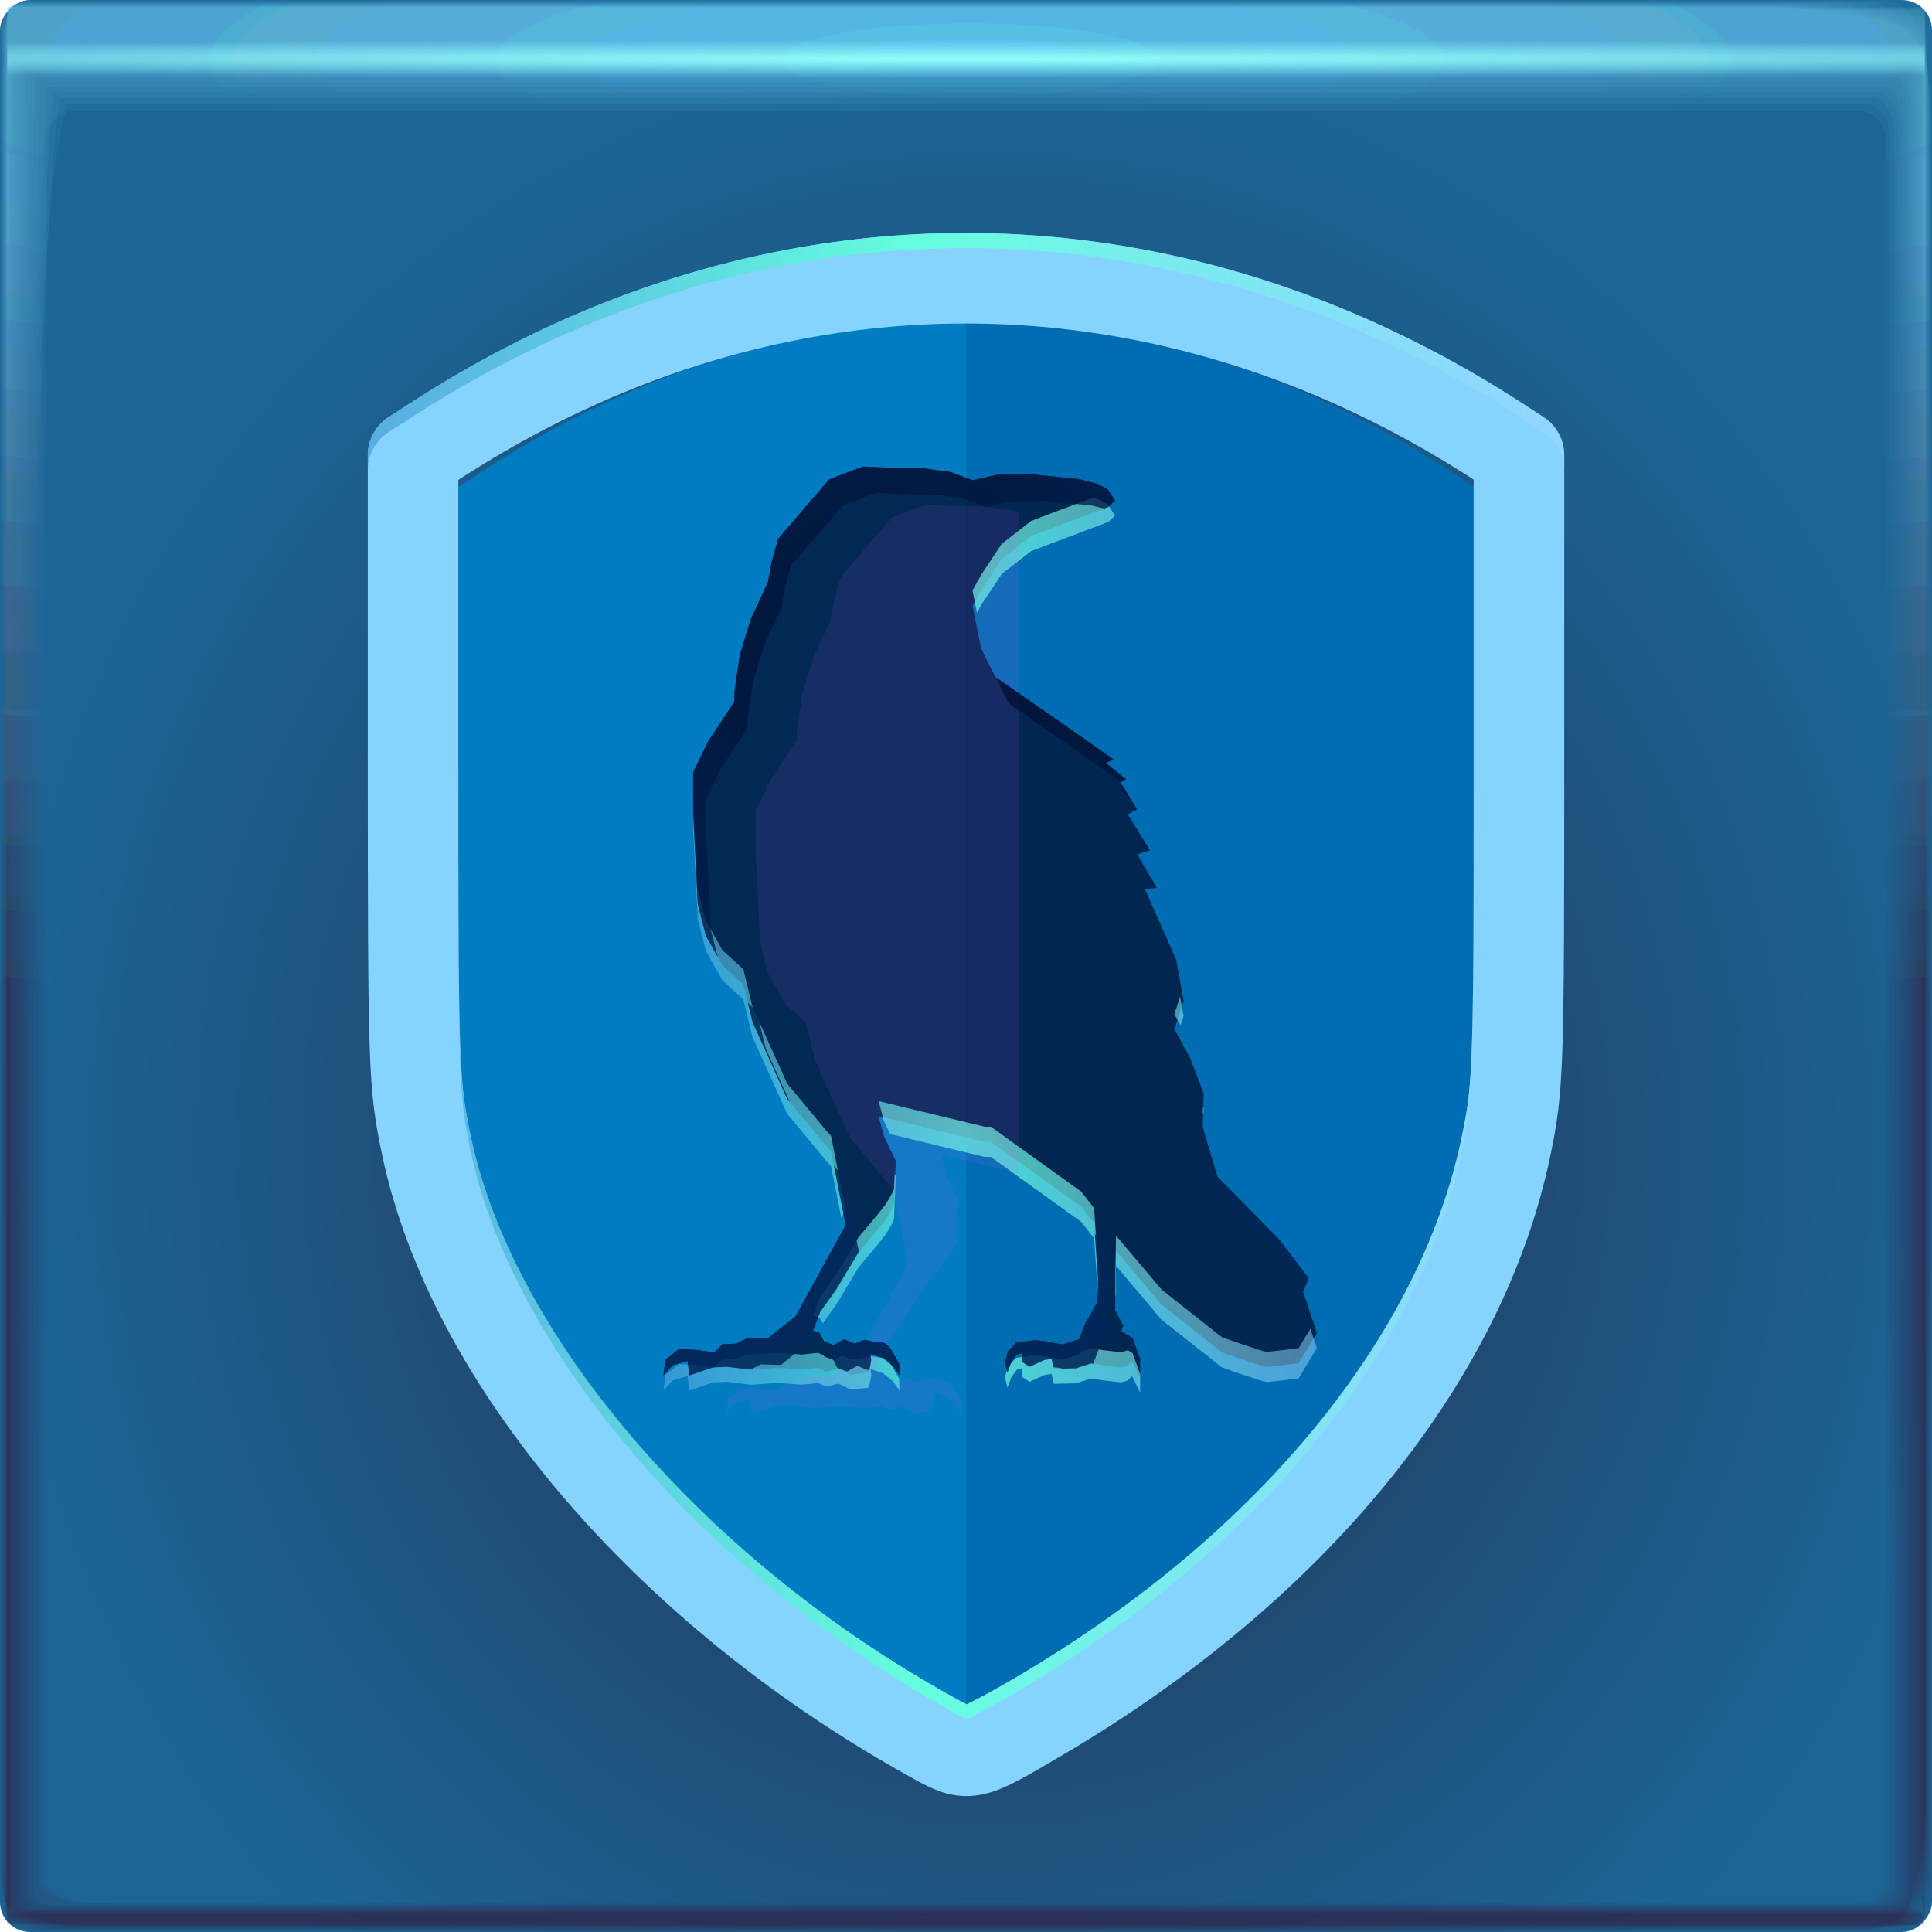 <svg width="64" height="64" xmlns="http://www.w3.org/2000/svg" xmlns:xlink="http://www.w3.org/1999/xlink"><defs><radialGradient id="e" cx="31.06" cy="26.263" r="12.332" gradientTransform="matrix(1.145 0 0 1.224 -5.3 -9.08)" gradientUnits="userSpaceOnUse"><stop stop-color="#000422" stop-opacity=".636" offset="0"/><stop stop-color="#00275a" stop-opacity=".86" offset="1"/></radialGradient><radialGradient id="f" cx="28.444" cy="-1.667" r="31.76" gradientTransform="matrix(0 .991 -5.067 -0 23.674 -26.197)" gradientUnits="userSpaceOnUse" xlink:href="#a"/><radialGradient id="g" cx="28.444" cy="-1.667" r="31.762" gradientTransform="matrix(0 .991 -5.067 -0 23.673 -26.196)" gradientUnits="userSpaceOnUse" xlink:href="#a"/><radialGradient id="h" cx="28.444" cy="-1.667" r="31.766" gradientTransform="matrix(0 .991 -5.066 -0 23.672 -26.192)" gradientUnits="userSpaceOnUse" xlink:href="#a"/><radialGradient id="i" cx="28.444" cy="-1.668" r="31.771" gradientTransform="matrix(0 .991 -5.065 -0 23.67 -26.188)" gradientUnits="userSpaceOnUse" xlink:href="#a"/><radialGradient id="j" cx="28.444" cy="-1.669" r="31.778" gradientTransform="matrix(0 .991 -5.064 -0 23.668 -26.182)" gradientUnits="userSpaceOnUse" xlink:href="#a"/><radialGradient id="k" cx="28.444" cy="-1.67" r="31.787" gradientTransform="matrix(0 .99 -5.063 -0 23.665 -26.174)" gradientUnits="userSpaceOnUse" xlink:href="#a"/><radialGradient id="l" cx="28.444" cy="-1.671" r="31.797" gradientTransform="matrix(0 .99 -5.061 -0 23.662 -26.165)" gradientUnits="userSpaceOnUse" xlink:href="#a"/><radialGradient id="m" cx="28.444" cy="-1.673" r="31.809" gradientTransform="matrix(0 .99 -5.059 -0 23.658 -26.154)" gradientUnits="userSpaceOnUse" xlink:href="#a"/><radialGradient id="n" cx="28.444" cy="-1.674" r="31.823" gradientTransform="matrix(0 .989 -5.057 -0 23.654 -26.142)" gradientUnits="userSpaceOnUse" xlink:href="#a"/><radialGradient id="o" cx="28.444" cy="-1.676" r="31.839" gradientTransform="matrix(0 .989 -5.054 -0 23.649 -26.128)" gradientUnits="userSpaceOnUse" xlink:href="#a"/><radialGradient id="p" cx="28.444" cy="-1.678" r="31.856" gradientTransform="matrix(0 .988 -5.052 -0 23.643 -26.113)" gradientUnits="userSpaceOnUse" xlink:href="#a"/><radialGradient id="q" cx="28.444" cy="-1.675" r="31.875" gradientTransform="matrix(0 .988 -5.049 -0 23.661 -26.096)" gradientUnits="userSpaceOnUse" xlink:href="#a"/><radialGradient id="r" cx="28.444" cy="-1.678" r="31.897" gradientTransform="matrix(0 .987 -5.045 -0 23.654 -26.077)" gradientUnits="userSpaceOnUse" xlink:href="#a"/><radialGradient id="s" cx="28.444" cy="-1.672" r="31.92" gradientTransform="matrix(0 .986 -5.042 -0 23.69 -26.057)" gradientUnits="userSpaceOnUse" xlink:href="#a"/><radialGradient id="t" cx="28.444" cy="-1.675" r="31.944" gradientTransform="matrix(0 .985 -5.038 -0 23.682 -26.035)" gradientUnits="userSpaceOnUse" xlink:href="#a"/><radialGradient id="u" cx="28.444" cy="-1.678" r="31.971" gradientTransform="matrix(0 .985 -5.034 -0 23.674 -26.011)" gradientUnits="userSpaceOnUse" xlink:href="#a"/><radialGradient id="v" cx="28.444" cy="-1.681" r="32" gradientTransform="matrix(0 .984 -5.029 -0 23.665 -25.986)" gradientUnits="userSpaceOnUse" xlink:href="#a"/><radialGradient id="w" cx="28.444" cy="-1.667" r="31.76" gradientTransform="matrix(0 .991 -5.067 -0 23.674 -26.198)" gradientUnits="userSpaceOnUse" xlink:href="#a"/><radialGradient id="x" cx="32.519" cy="1.45" r="31.76" gradientTransform="matrix(0 .02 -2.09 0 35.55 1.303)" gradientUnits="userSpaceOnUse"><stop stop-color="#93fff7" offset="0"/><stop stop-color="#8ef4ff" stop-opacity="0" offset="1"/></radialGradient><radialGradient id="c" cx="-32.413" cy="52.071" r="32" gradientTransform="matrix(1.029 0 0 1.131 .524 -21.045)" gradientUnits="userSpaceOnUse"><stop stop-color="#242d4e" offset="0"/><stop stop-color="#1b6697" offset="1"/></radialGradient><linearGradient id="b"><stop stop-color="#52a7de" stop-opacity=".872" offset="0"/><stop stop-color="#64ffde" offset=".46"/><stop stop-color="#96d6ff" stop-opacity=".672" offset="1"/></linearGradient><linearGradient id="a"><stop stop-color="#69d5ff" stop-opacity=".09" offset="0"/><stop stop-color="#2c2849" stop-opacity=".082" offset="1"/></linearGradient><linearGradient id="y" x1="12.047" x2="52.018" y1="7.97" y2="7.97" gradientUnits="userSpaceOnUse" xlink:href="#b"/><linearGradient id="d" x1="21.979" x2="43.623" y1="30.811" y2="30.811" gradientTransform="translate(0 .5)" gradientUnits="userSpaceOnUse" xlink:href="#b"/></defs><rect transform="scale(-1 1)" x="-64" width="64" height="64" rx="1" ry="1" fill="url(#c)" paint-order="fill markers stroke"/><path d="M30.904 56.081c-8.015-4.555-14.005-11.749-15.364-18.445-.384-1.893-.399-2.35-.399-12.13v-9.341l.793-.522c3.35-2.205 6.895-3.68 10.506-4.425 7.372-1.52 15.02.005 21.86 4.57l.562.375v9.387c0 9.816-.015 10.288-.395 12.164-1.35 6.643-6.54 13.122-14.199 17.729-2.226 1.338-2.156 1.325-3.363.639z" fill="#007cc3"/><path d="M31.996 10.649v45.882c.449.01.961-.3 2.272-1.089 7.657-4.607 12.847-11.085 14.196-17.728.381-1.874.396-2.347.396-12.164v-9.388l-.562-.374c-5.132-3.424-10.718-5.138-16.302-5.138z" fill="#006cb2"/><path d="M32.974 22.426s-.454-.88-.485-1c-.03-.122-.271-1.364-.271-1.364l.302-.546.666-1 .968-.758.242-.091 2.33-.88.21-.211-.241-.364-.334-.181-.61-.158-1.53-.157-1.187.01-.815.182-.727-.272-.908-.122-1.33-.03-.666-.03-1.12.423-1.694 1.972-.21.757-.122.668-.575 1.241-.363 1.183-.182 1.272v.274l-.877 1.334-.485 1.001v1.424l.153 2.94.272 1.061.544.97.696.636.302 1.243 1.15 2.547 1.361 1.636.09.092.485 2.455-1.664 3.032-.522.404-.39.317-.673-.02-.375.195-.454.019-.275.273-.588-.087-.58-.029-.45.353-.063.526.298-.337.5-.146.053.482.792-.27.455-.019.801.097s.696-.046.817-.058c.12-.014.858.058.858.058l.54-.058.287.12.385-.102.417.198.601-.065.078-.405-.023-.21.41.137.334.268.217.313-.012-.395-.264-.46s-.18-.254-.3-.242c-.12.014-.588-.088-.588-.088l-.32.127-.351-.145-.344.19-.318-.118-.153-.288-.219-.069.237-.617.543-.76.726-1.212.635-.757.242-.305s.304-.454.304-.575c0-.12.06-1.394.06-1.394l-.393-.819-.181-.667 3.508.849h.212l2.995 2.152.424.546.15 2.152-.06.485-.212.394-.152.242-.13.34-.089.23-.557.171-.564-.102-.344-.043-.627.091-.265.284-.102.351.083.356.131-.356.18-.24.175-.055.013.304.236.149.486-.224.24-.035.079.326.73-.015.497-.162.407.063.591.067.204-.06.162-.145.264.543.003-.614-.255-.697-.37-.222.065-.183-.273-.515.03-1.97 1.512 1.788 1.997 1.577s1.36.485 1.483.485c.12 0 1.058-.122 1.058-.122l.606-1.001-.455-1.364.181-.454-.967-1.273-2.05-2.088-.49-1.64.029-1.122-.453-1.182-.515-.94.303-.94-.242-1.363-1.031-2.322.381-.065-.64-1.107.415-.132-.73-1.19.307-.167-.548-.898.18-.1-.663-.537.242-.126-1.724-1.208z" fill="#021639" fill-opacity=".802"/><path d="m36.193 16.488-1.797.678-.242.092-.969.757-.666 1-.303.545.147.735.156-.28.666-1 .969-.757.242-.092 2.328-.88.213-.21-.242-.365-.334-.18zM22.961 26.502v1l.152 2.94.272 1.062.543.97.697.635.303 1.245 1.15 2.544 1.36 1.637.091.092.34 1.719.145-.264-.485-2.455-.091-.092-1.36-1.636-1.15-2.545-.303-1.244-.697-.635-.543-.971-.272-1.062zm16.131 6.51-.188.584.204.37.1-.31zm-9.988 3.463.18.668.203.425 3.125.756h.21l2.997 2.153.423.545.106 1.511.045-.36-.15-2.151-.424-.545-2.997-2.153h-.21zm10.742.18-.004.183.023.08.006-.2zm-10.21 2.226c-.009.212-.019.433-.019.475 0 .12-.305.574-.305.574l-.242.305-.634.757-.725 1.211-.545.762-.236.615.218.07.104.194.459-.64.725-1.212.634-.757.242-.305s.305-.453.305-.574.059-1.395.059-1.395zm7.333 2.05-.032 1.971.016.03.016-1 1.511 1.789 1.997 1.576s1.36.484 1.482.484c.12 0 1.059-.12 1.059-.12l.605-1.003-.215-.644-.39.646s-.939.121-1.06.121c-.121 0-1.481-.484-1.481-.484l-1.997-1.576zm-.83 3.733-.356.117-.033.084-.557.17-.566-.101-.342-.043-.629.092-.263.283-.104.351.084.356.13-.356.18-.24.176-.057.012.305.236.149.487-.223.24-.035.078.326.73-.016.497-.162.408.063.592.068.203-.06.162-.145.264.543.003-.613-.255-.698-.163-.097-.011.01-.203.06-.592-.068zm-10.443.15c-.038.004-.145.01-.256.018l-.004.004h-.027l-.53.037-.181-.021-.309.158-.453.02-.276.273-.587-.088-.582-.027-.448.351-.064.528.299-.338.5-.147.052.483.793-.27.455-.02.801.098s.696-.046.817-.058c.119-.014.857.058.857.058l.541-.058.287.12.383-.103.418.2.602-.065.078-.406-.024-.211.41.138.334.268.217.312-.012-.394-.263-.461s-.18-.253-.301-.24c-.082.009-.283-.03-.43-.059l-.01.053-.601.064-.277-.132-.284.158-.318-.12-.023-.044-.186-.078-.541.058s-.738-.072-.857-.058z" fill="url(#d)" fill-opacity=".74"/><path d="m30.659 16.725-1.12.424-1.693 1.972-.212.756-.121.667-.574 1.245-.363 1.18-.181 1.275v.271l-.88 1.334-.483 1.001v1.424l.152 2.94.272 1.062.544.97.696.635.302 1.243 1.15 2.549 1.362 1.635.09.091.486 2.455-1.666 3.031-.522.406-.391.317-.67-.019-.376.193-.455.02-.274.273-.589-.087-.581-.029-.447.353-.066.526.299-.337.5-.146.053.483.794-.27.454-.02.8.098s.696-.048.817-.06c.12-.013.859.06.859.06l.54-.06.287.12.384-.101.417.197.602-.063.078-.406-.022-.21.41.138.333.267.216.313-.011-.395-.265-.46s-.18-.255-.3-.241c-.12.012-.586-.088-.586-.088l-.32.124-.354-.143-.343.19-.318-.12-.152-.286-.22-.07.237-.616.544-.76.726-1.212.636-.758.242-.304s.301-.454.301-.576c0-.12.062-1.393.062-1.393l-.394-.818-.18-.667 2.565.62V16.976l-.177-.067-.907-.122-1.332-.031-.665-.03z" fill="#d25cff" fill-opacity=".106"/><path d="m28.587 15.455-1.119.423-1.694 1.972-.212.757-.12.668-.576 1.242-.362 1.182-.181 1.274v.272l-.878 1.335-.483 1v1.424l.15 2.94.272 1.061.396.704-.229-.887-.15-2.94v-1.425l.482-1.001.877-1.333v-.272l.184-1.274.361-1.183.575-1.243.12-.667.213-.757 1.694-1.971 1.119-.424.667.029 1.329.031.91.122.725.273.816-.181 1.187-.012 1.53.157.378.096.158-.058.21-.214-.242-.362-.333-.182-.61-.158-1.53-.156-1.187.01-.816.182-.725-.272-.91-.122-1.33-.032zm4.405 6.985c.107.251.42.865.42.865l2.18 1.514 1.547 1.083.159-.09-.663-.536.242-.126-1.724-1.208zm4.229 3.637-.147.076.38.31zm.41.673-.073.04.036.06.073-.04zm.241 1.063-.073.041.208.34.082-.026zm.299 1.345-.058.02.14.24.062-.01zm-13.398 4.067.154.63 1.147 2.546.096.112-.804-1.78-.304-1.244zm14.585 1.702-.017.048.174.317-.098-.257zm-11.734 3.685.388 1.973-1.664 3.03-.521.403-.392.318-.673-.018-.374.193-.454.019-.274.274-.588-.087-.582-.029-.448.353-.065.526.299-.337.501-.146.052.48.793-.267.455-.02.784.095.34-.177.672.02.392-.318.522-.404.213-.389-.07-.022.236-.616.543-.76.708-1.183.034-.06-.484-2.459-.09-.09zm12.962.627.184.62 2.052 2.088.448.591.08-.196-.967-1.272zm-4.321 1.628.128 1.809-.061.484-.21.394-.155.242-.13.34-.089.229-.555.172-.566-.104-.342-.04-.629.09-.265.283-.1.351.081.358.132-.357.18-.24.174-.056.014.305.236.15.487-.224.24-.037.064.275.167.02.138.027.44-.01.495-.164.074.012.063-.162.13-.34.153-.244.21-.392.062-.485-.152-2.153zm1.112 3.372v.04l.272.517-.063.181.183.113v-.07l-.255-.696zm-9.414.128-.345.188-.084-.03-.166.435.22.067.152.288.317.118.345-.188.351.143.05-.018.057-.309-.021-.21.41.138.334.267.065.095h.013c.041-.005.088.027.132.061l-.006-.237-.263-.46s-.182-.254-.302-.242c-.12.014-.587-.088-.587-.088l-.32.126z" fill="url(#e)"/><path d="M.242.24C.241.24.24.81.24 1.844v61.91c0 .002.511.004 1.442.004l1.605.002H63.75c.005 0 .007-1.051.007-2.884.002-.482.003-1.018.003-1.605V.253c0-.007-1.614-.01-4.326-.01C58.936.24 58.4.24 57.83.24H.257m.028 1.603h63.43c.001 0 .002.966.002 2.656v58.858c0 .001-.511.002-1.44.002h-2.595a21260000 21260000 0 0 1-59.4-.002v-1.366L.284 3.288V1.843" fill="url(#f)" paint-order="fill markers stroke"/><path d="M.249.238c-.006 0-.011.57-.011 1.599v61.899c0 .01.507.015 1.43.015.438.007.976.012 1.6.012h60.451c.02 0 .032-1.043.032-2.86.006-.477.011-1.013.011-1.6V.298c0-.03-1.6-.048-4.29-.048-.493-.006-1.028-.01-1.598-.01H.311M.303 1.86h63.393c.006 0 .01.961.01 2.641v58.847c0 .006-.51.01-1.435.01H.529a1.436 1.436 0 0 1-.236-.01V61.5c0-7.697.005-49.867.01-58.206V1.859" fill="url(#g)" paint-order="fill markers stroke"/><path d="M.26.234c-.014 0-.026.568-.026 1.59v61.879c0 .024.5.037 1.408.037.432.015.969.026 1.59.026h60.434c.047 0 .074-1.027.074-2.816.015-.47.026-1.005.026-1.59V.372c0-.07-1.576-.111-4.224-.111a52.964 52.964 0 0 0-1.59-.026H.408M.337 1.887h63.327c.013 0 .308.977.024 2.614v58.828c0 .013-.51.023-1.428.023H.556c-.159-.003-.243-.012-.243-.023v-2.695c0-7.587.01-49.124.024-57.336V1.887" fill="url(#h)" paint-order="fill markers stroke"/><path d="M.277.229C.25.229.229.794.229 1.806v61.85c0 .043.488.067 1.377.067.422.027.956.048 1.577.048h60.405c.086 0 .136-1.004.136-2.753.026-.46.048-.992.048-1.577V.48c0-.128-1.541-.203-4.13-.203a28.16 28.16 0 0 0-1.577-.048H.548M.385 1.926h63.232c.024 0 .243.952.044 2.576v58.8c0 .023-.507.042-1.417.042H57.13L.594 63.343c-.164-.005-.253-.021-.253-.041v-3.92c0-7.428.02-48.047.044-56.076v-1.38" fill="url(#i)" paint-order="fill markers stroke"/><path d="M.298.222c-.042 0-.076.562-.076 1.56v61.811c0 .07.473.109 1.335.109.41.042.942.076 1.56.076h60.369c.137 0 .216-.974.216-2.67.043-.446.077-.976.077-1.56V.623c0-.204-1.495-.325-4.006-.325a17.01 17.01 0 0 0-1.56-.076H.733M.447 1.978h63.107c.039 0 .212.93.07 2.525v58.764c0 .038-.503.068-1.401.068h-6.707c-10.774 0-51.599 0-54.872-.002-.171-.007-.267-.034-.267-.066v-5.533c0-7.22.032-46.63.07-54.417V1.978" fill="url(#j)" paint-order="fill markers stroke"/><path d="M.326.213C.263.213.213.771.213 1.751v61.764c0 .103.455.159 1.284.159.394.062.922.112 1.539.112h60.32c.202 0 .318-.936.318-2.567.062-.429.113-.956.113-1.538V.8c0-.298-1.437-.476-3.851-.476a11.11 11.11 0 0 0-1.538-.112H.96M.524 2.044h62.951c.057 0 .103.904.103 2.461v58.72c0 .055-.5.099-1.382.099h-8.693c-10.361 0-49.65-.001-52.798-.003-.18-.01-.284-.05-.284-.097v-7.546c0-6.96.046-44.86.104-52.347V2.045" fill="url(#k)" paint-order="fill markers stroke"/><path d="M.358.203C.272.203.203.755.203 1.715v61.707c0 .142.433.22 1.222.22.375.085.899.155 1.512.155h60.266c.28 0 .44-.891.44-2.444.085-.408.155-.93.155-1.512V1.016c0-.413-1.368-.658-3.665-.658A7.648 7.648 0 0 0 58.62.203H1.236M.62 2.123h62.763c.079 0 .218.88.142 2.385v58.664c0 .076-.495.137-1.36.137h-11.08c-9.863 0-47.304-.001-50.304-.004-.191-.015-.303-.069-.303-.133v-9.965c0-6.647.063-42.735.142-49.86V2.122" fill="url(#l)" paint-order="fill markers stroke"/><path d="M.396.19C.282.19.191.738.191 1.673v61.641c0 .188.407.291 1.149.291a5 5 0 0 0 1.482.205h60.2c.37 0 .581-.838.581-2.297.114-.384.206-.903.206-1.482V1.269c0-.547-1.286-.872-3.447-.872A5.47 5.47 0 0 0 58.88.192H1.558m-.83 2.024H63.27c.105 0 .19.85.19 2.296v58.6c0 .1-.491.182-1.335.182H48.253c-9.282 0-44.56-.002-47.388-.006-.203-.02-.327-.09-.327-.176V50.316c0-6.281.085-40.247.19-46.949V2.215" fill="url(#m)" paint-order="fill markers stroke"/><path d="M.44.177C.294.177.177.715.177 1.624v61.564c0 .24.378.372 1.066.372.327.146.841.263 1.447.263h60.126c.473 0 .744-.777.744-2.131.146-.356.263-.87.263-1.447V1.555c0-.699-1.192-1.116-3.197-1.116A4.032 4.032 0 0 0 59.18.176H1.93M.854 2.321h62.29c.135 0 .243.817.243 2.193v58.528c0 .13-.485.233-1.304.233H45.006c-8.615 0-41.413-.002-44.04-.007-.218-.025-.354-.116-.354-.226V46.997c0-5.86.108-37.392.242-43.608V2.321" fill="url(#n)" paint-order="fill markers stroke"/><path d="M.49.161c-.182 0-.33.53-.33 1.407v61.479c0 .3.345.464.972.464.298.182.806.328 1.408.328h60.04c.59 0 .93-.708.93-1.943.181-.324.327-.832.327-1.407V1.883c0-.873-1.087-1.393-2.914-1.393-.335-.182-.842-.328-1.407-.328H2.347m-1.35 2.28h62.006c.168 0 .336.78.302 2.077v58.444c0 .161-.478.29-1.27.29h-20.7c-7.86 0-37.855-.002-40.256-.008-.234-.031-.384-.145-.384-.282V43.247c0-5.386.135-34.166.302-39.832v-.973" fill="url(#o)" paint-order="fill markers stroke"/><path d="M.545.144C.323.144.144.665.144 1.507v61.38c0 .367.307.568.866.568.266.222.768.401 1.364.401H62.32c.72 0 1.134-.632 1.134-1.733.222-.289.401-.79.401-1.363V2.246c0-1.066-.97-1.701-2.599-1.701-.299-.222-.799-.401-1.363-.401H2.814m-1.658 2.43h61.688c.204 0 .369.739.369 1.95v58.352c0 .196-.471.354-1.233.354H37.236c-7.017 0-33.883-.003-36.03-.01-.253-.039-.418-.178-.418-.344V39.06c0-4.857.164-30.564.368-35.617v-.869" fill="url(#p)" paint-order="fill markers stroke"/><path d="M.606.125c-.267 0-.481.51-.481 1.314v61.274c0 .44.266.68.75.68.23.268.724.482 1.315.482h59.843c.865 0 1.361-.547 1.361-1.5.267-.25.482-.744.482-1.315V2.648c0-1.28-.84-2.042-2.25-2.042-.26-.267-.752-.481-1.315-.481H3.33M1.331 2.722h61.336c.246 0 .463.692.443 1.806v58.25c0 .236-.463.426-1.19.426H32.706c-6.087 0-29.493-.004-31.363-.012-.272-.046-.455-.213-.455-.414V34.432c0-4.27.197-26.583.442-30.958v-.751" fill="url(#q)" paint-order="fill markers stroke"/><path d="M.673.103c-.316 0-.57.5-.57 1.261v61.157c0 .52.221.806.623.806.191.316.677.57 1.262.57h59.728c1.023 0 1.61-.455 1.61-1.246.316-.208.57-.693.57-1.261V3.089c0-1.515-.697-2.417-1.868-2.417-.215-.315-.7-.569-1.26-.569H3.893m-2.37 2.78h60.95c.29 0 .54.642.524 1.65v58.138c0 .28-.454.504-1.144.504H27.74c-5.067 0-24.681-.005-26.246-.015-.294-.054-.496-.252-.496-.489v-33.31c0-3.63.233-22.22.523-25.853v-.624" fill="url(#r)" paint-order="fill markers stroke"/><path d="M.746.08C.377.08.08.568.08 1.283v61.03c0 .608.172.942.485.942.148.368.625.665 1.203.665h59.604c1.196 0 1.882-.353 1.882-.968.369-.162.665-.639.665-1.203V3.569c0-1.77-.541-2.823-1.452-2.823-.167-.368-.643-.665-1.203-.665H4.51m-2.776 2.98h60.532c.339 0 .624.586.612 1.48v58.015c0 .327-.444.589-1.095.589H22.338a10357 10357 0 0 1-20.676-.017c-.318-.064-.54-.295-.54-.572V23.841c0-2.93.272-17.47.611-20.295v-.485" fill="url(#s)" paint-order="fill markers stroke"/><path d="M.824.056C.398.056.056.53.056 1.196v60.892c0 .702.118 1.088.334 1.088.102.426.57.768 1.14.768H61c1.382 0 2.176-.243 2.176-.668.426-.112.769-.579.769-1.14V4.088c0-2.046-.374-3.264-1.003-3.264-.115-.426-.582-.768-1.14-.768H5.176M1.961 3.25h60.08c.391 0 .715.527.707 1.295V62.43c0 .377-.434.68-1.041.68H16.494c-2.755 0-12.78-.006-13.652-.02-.344-.073-1.589-.34-1.589-.66V17.87c0-2.176.315-12.335.707-14.285V3.25" fill="url(#t)" paint-order="fill markers stroke"/><path d="M.91.029C.42.029.028.489.028 1.1v60.744c0 .804.061 1.246.173 1.246.053.488.51.88 1.072.88H60.6c1.583 0 2.492-.125 2.492-.345.488-.058.88-.515.88-1.073V4.646c0-2.343-.193-3.737-.518-3.737-.06-.488-.517-.88-1.073-.88H5.892M2.205 3.456h59.59c.45 0 .817.463.81 1.097v57.742c0 .432-.421.78-.982.78h-51.42c-1.461 0-6.682-.009-7.168-.024-.371-.084-1.64-.39-1.64-.756V11.443c0-1.361.36-6.806.81-7.814v-.174" fill="url(#u)" paint-order="fill markers stroke"/><path d="M1 0C.446 0 0 .446 0 1v62c0 .554.446 1 1 1h62c.554 0 1-.446 1-1V1c0-.554-.446-1-1-1zm1.466 3.676h59.068c.51 0 .92.394.92.885v57.59c0 .49-.41.885-.92.885H2.466c-.51 0-.92-.394-.92-.884V4.56c0-.49.41-.885.92-.885z" fill="url(#v)" paint-order="fill markers stroke"/><path d="M.24.24v63.52h63.52V.24zm.04 1.598h63.44V63.36H.28z" fill="url(#w)" paint-order="fill markers stroke"/><path d="M.24 1.279v62.48h63.52V1.28zm.04 1.278h63.44V63.36H.28z" fill="url(#x)" paint-order="fill markers stroke"/><path d="M30.808 57.51C22.1 52.668 15.593 45.022 14.117 37.903c-.417-2.013-.433-2.499-.433-12.894v-9.93l.861-.554c3.64-2.343 7.49-3.912 11.413-4.703 8.01-1.616 16.317.005 23.748 4.856l.611.4v9.978c0 10.434-.017 10.936-.43 12.93-1.466 7.06-7.104 13.948-15.425 18.846-2.418 1.422-2.343 1.408-3.654.679z" fill="none" stroke="#87d3ff" stroke-linecap="round" stroke-linejoin="round" stroke-width="3"/><path d="M32.002 7.72c-2.12-.001-4.24.208-6.34.632-4.113.83-8.141 2.474-11.93 4.914l-.861.554a1.5 1.5 0 0 0-.688 1.26v.5a1.5 1.5 0 0 1 .688-1.26l.861-.554c3.788-2.44 7.817-4.085 11.93-4.914 2.1-.424 4.22-.633 6.34-.631 6.362.005 12.725 1.917 18.523 5.703a1.5 1.5 0 0 0 .002 0l.61.398a1.5 1.5 0 0 1 .68 1.256v-.5a1.5 1.5 0 0 0-.68-1.256l-.61-.398a1.5 1.5 0 0 0-.002 0C44.726 9.638 38.363 7.726 32.002 7.72zm-16.809 23.4c.007 1.74.02 3.054.049 3.93.054 1.62.14 2.063.344 3.05 1.34 6.468 7.552 13.928 15.95 18.6a1.5 1.5 0 0 0 0 .001 1.5 1.5 0 0 0 .003 0c.278.155.408.22.488.258-.006-.013.517-.24 1.674-.92 8.045-4.735 13.365-11.354 14.717-17.855.202-.976.285-1.42.34-3.047.029-.88.04-2.198.048-3.943-.008 1.54-.021 2.63-.048 3.443-.055 1.628-.138 2.07-.34 3.047-1.352 6.502-6.671 13.12-14.717 17.855-1.157.68-1.68.907-1.674.92a8.804 8.804 0 0 1-.488-.258 1.5 1.5 0 0 0-.002 0 1.5 1.5 0 0 0 0-.002c-8.4-4.67-14.61-12.13-15.951-18.6-.205-.986-.29-1.428-.344-3.049-.027-.81-.041-1.896-.049-3.43z" color="#000" fill="url(#y)" style="-inkscape-stroke:none"/></svg>